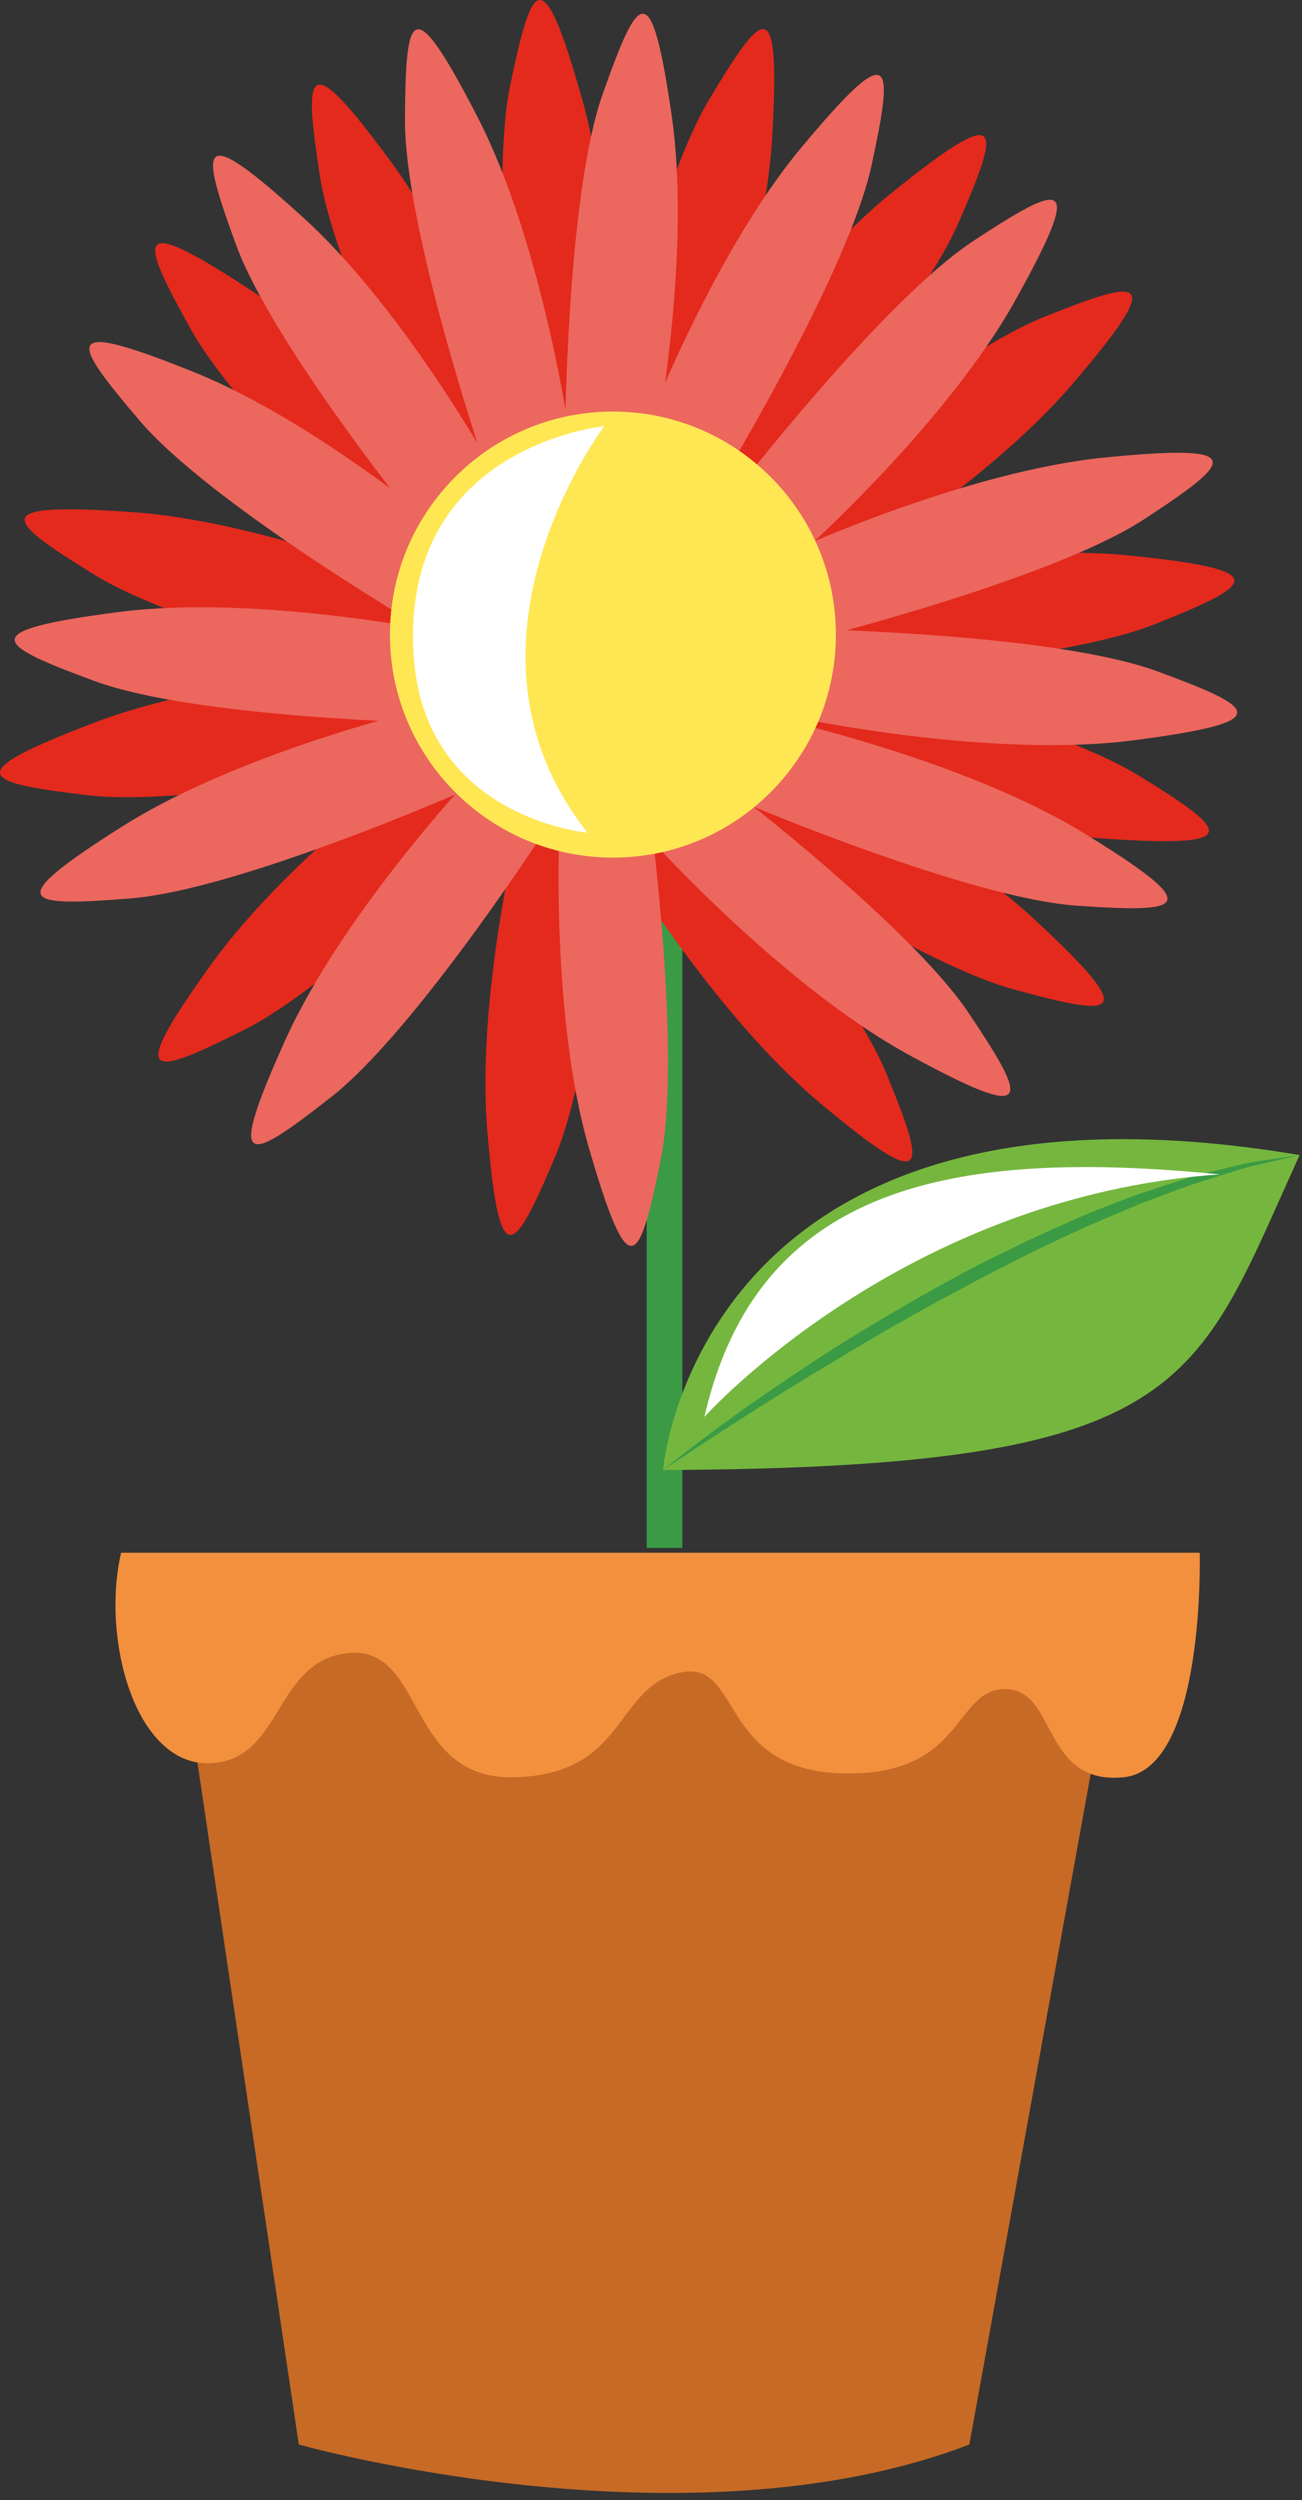 <svg width="137" height="263" viewBox="0 0 137 263" fill="none" xmlns="http://www.w3.org/2000/svg">
<rect x="0" y="0" width="137" height="263" fill="#333333" stroke="none"/>
<path d="M19.969 179.986L31.441 257.149C31.441 257.149 72.108 268.62 101.998 257.149L115.901 180.334C115.901 180.334 72.455 151.836 19.969 179.986Z" fill="#C66A26"/>
<path d="M71.8 94.27H68.047V162.831H71.8V94.27Z" fill="#3B9B45"/>
<path d="M63.523 45.382C63.523 45.382 68.742 20.304 74.59 10.524C80.439 0.744 82.097 -0.777 81.265 14.23C80.432 29.233 72.562 48.215 72.562 48.215L63.523 45.382Z" fill="#E32A1D"/>
<path d="M78.958 52.731C78.958 52.731 96.312 33.886 100.857 23.439C105.406 12.993 105.676 10.761 93.964 20.17C82.244 29.58 71.391 47.03 71.391 47.03L78.958 52.731Z" fill="#E32A1D"/>
<path d="M79.914 54.37C79.914 54.37 99.263 37.582 109.842 33.348C120.418 29.106 122.657 28.902 112.899 40.337C103.149 51.767 85.388 62.099 85.388 62.099L79.914 54.37Z" fill="#E32A1D"/>
<path d="M85.44 71.068C85.44 71.068 111.03 69.862 121.613 65.623C132.189 61.392 133.95 59.996 119.003 58.453C104.052 56.912 84.07 61.699 84.07 61.699L85.44 71.068Z" fill="#E32A1D"/>
<path d="M85.103 70.065C85.103 70.065 110.112 75.614 119.817 81.584C129.523 87.559 131.018 89.235 116.027 88.206C101.034 87.185 82.156 79.07 82.156 79.07L85.103 70.065Z" fill="#E32A1D"/>
<path d="M74.562 86.618C74.562 86.618 95.7 101.089 106.693 104.087C117.687 107.089 119.935 107.037 108.938 96.795C97.944 86.553 79.121 78.311 79.121 78.311L74.562 86.618Z" fill="#E32A1D"/>
<path d="M71.954 83.177C71.954 83.177 88.922 102.37 93.253 112.909C97.588 123.448 97.815 125.684 86.294 116.038C74.767 106.394 64.273 88.726 64.273 88.726L71.954 83.177Z" fill="#E32A1D"/>
<path d="M64.518 85.652C64.518 85.652 62.833 111.22 58.399 121.714C53.963 132.212 52.535 133.946 51.276 118.974C50.018 103.997 55.171 84.108 55.171 84.108L64.518 85.652Z" fill="#E32A1D"/>
<path d="M53.786 84.805C53.786 84.805 35.933 103.184 25.754 108.301C15.574 113.422 13.36 113.815 22.107 101.6C30.855 89.377 47.674 77.572 47.674 77.572L53.786 84.805Z" fill="#E32A1D"/>
<path d="M45.531 79.537C45.531 79.537 20.5 85 9.184 83.65C-2.128 82.298 -4.194 81.41 9.843 76.05C23.887 70.687 44.424 70.128 44.424 70.128L45.531 79.537Z" fill="#E32A1D"/>
<path d="M44.689 72.009C44.689 72.009 19.681 66.46 9.975 60.482C0.276 54.507 -1.222 52.835 13.772 53.859C28.765 54.884 47.639 63.006 47.639 63.006L44.689 72.009Z" fill="#E32A1D"/>
<path d="M44.637 61.626C44.637 61.626 25.559 44.528 20.032 34.562C14.505 24.597 14.021 22.402 26.58 30.653C39.151 38.897 51.618 55.224 51.618 55.224L44.637 61.626Z" fill="#E32A1D"/>
<path d="M47.296 52.345C47.296 52.345 35.355 29.676 33.64 18.412C31.926 7.147 32.237 4.919 41.143 17.023C50.057 29.124 56.068 48.773 56.068 48.773L47.296 52.345Z" fill="#E32A1D"/>
<path d="M54.618 45.505C54.618 45.505 51.361 20.093 53.693 8.943C56.025 -2.21 57.091 -4.187 61.208 10.264C65.324 24.719 64.088 45.227 64.088 45.227L54.618 45.505Z" fill="#E32A1D"/>
<path d="M59.445 46.256C59.445 46.256 59.611 20.64 63.414 9.899C67.215 -0.847 68.537 -2.665 70.684 12.213C72.83 27.086 68.871 47.249 68.871 47.249L59.445 46.256Z" fill="#EC675E"/>
<path d="M76.032 50.409C76.032 50.409 89.321 28.507 91.713 17.368C94.112 6.23 93.938 3.987 84.317 15.524C74.685 27.062 67.492 46.315 67.492 46.315L76.032 50.409Z" fill="#EC675E"/>
<path d="M77.289 51.831C77.289 51.831 92.94 31.55 102.475 25.309C112.004 19.065 114.158 18.424 106.854 31.554C99.55 44.687 84.181 58.329 84.181 58.329L77.289 51.831Z" fill="#EC675E"/>
<path d="M86.011 67.108C86.011 67.108 110.857 60.865 120.388 54.624C129.92 48.383 131.37 46.666 116.412 48.11C101.454 49.553 82.812 58.189 82.812 58.189L86.011 67.108Z" fill="#EC675E"/>
<path d="M85.481 66.189C85.481 66.189 111.089 66.686 121.787 70.624C132.478 74.564 134.277 75.91 119.374 77.865C104.474 79.823 84.367 75.596 84.367 75.596L85.481 66.189Z" fill="#EC675E"/>
<path d="M78.414 84.499C78.414 84.499 101.997 94.508 113.369 95.279C124.737 96.048 126.928 95.551 114.124 87.686C101.32 79.813 81.242 75.46 81.242 75.46L78.414 84.499Z" fill="#EC675E"/>
<path d="M75.181 81.641C75.181 81.641 95.607 97.103 101.936 106.579C108.266 116.051 108.933 118.198 95.732 111.02C82.528 103.839 68.75 88.596 68.75 88.596L75.181 81.641Z" fill="#EC675E"/>
<path d="M68.379 85.538C68.379 85.538 71.777 110.932 69.504 122.1C67.231 133.26 66.176 135.248 61.983 120.815C57.785 106.383 58.91 85.868 58.91 85.868L68.379 85.538Z" fill="#EC675E"/>
<path d="M57.694 86.827C57.694 86.827 43.82 108.366 34.855 115.395C25.882 122.43 23.795 123.254 29.955 109.547C36.114 95.836 50.269 80.941 50.269 80.941L57.694 86.827Z" fill="#EC675E"/>
<path d="M48.56 83.292C48.56 83.292 25.106 93.593 13.742 94.507C2.385 95.415 0.187 94.951 12.891 86.922C25.595 78.894 45.62 74.29 45.62 74.29L48.56 83.292Z" fill="#EC675E"/>
<path d="M46.246 76.073C46.246 76.073 20.634 75.577 9.939 71.638C-0.751 67.696 -2.551 66.352 12.35 64.397C27.25 62.443 47.356 66.671 47.356 66.671L46.246 76.073Z" fill="#EC675E"/>
<path d="M44.146 65.909C44.146 65.909 22.069 52.916 14.681 44.239C7.292 35.563 6.389 33.511 20.33 39.112C34.278 44.713 49.728 58.258 49.728 58.258L44.146 65.909Z" fill="#EC675E"/>
<path d="M44.911 56.286C44.911 56.286 28.727 36.425 24.826 25.72C20.916 15.018 20.78 12.774 31.903 22.881C43.03 32.983 52.807 51.057 52.807 51.057L44.911 56.286Z" fill="#EC675E"/>
<path d="M50.739 48.137C50.739 48.137 42.528 23.872 42.61 12.474C42.691 1.08 43.346 -1.067 50.235 12.286C57.127 25.645 59.97 45.997 59.97 45.997L50.739 48.137Z" fill="#EC675E"/>
<path d="M87.953 66.759C87.953 79.711 77.452 90.216 64.492 90.216C51.536 90.216 41.031 79.711 41.031 66.759C41.031 53.8 51.537 43.294 64.492 43.294C77.452 43.294 87.953 53.8 87.953 66.759Z" fill="#FFE754"/>
<path d="M69.766 154.637C69.766 154.637 73.32 110.85 136.752 121.504C125.628 145.883 125.391 154.405 69.766 154.637Z" fill="#75B73E"/>
<path d="M69.766 154.637C69.766 154.637 70.669 153.881 72.306 152.627C73.942 151.373 76.289 149.588 79.19 147.559C80.649 146.565 82.234 145.487 83.906 144.342C85.61 143.233 87.371 142.022 89.274 140.889C91.155 139.723 93.109 138.543 95.127 137.391C97.123 136.196 99.203 135.078 101.276 133.94C103.341 132.801 105.499 131.821 107.576 130.776C109.672 129.766 111.781 128.872 113.795 127.95C115.838 127.095 117.852 126.354 119.748 125.62C121.68 124.995 123.509 124.399 125.197 123.854C126.9 123.352 128.492 123.01 129.891 122.666C131.275 122.285 132.53 122.147 133.548 121.973C135.591 121.674 136.754 121.504 136.754 121.504C136.754 121.504 135.607 121.77 133.601 122.24C132.601 122.476 131.372 122.695 130.017 123.166C128.651 123.592 127.111 124.072 125.435 124.594C123.784 125.205 122 125.867 120.108 126.571C118.254 127.36 116.299 128.194 114.278 129.052C112.287 129.992 110.213 130.915 108.144 131.945C106.097 133.013 103.972 134.017 101.929 135.168C99.856 136.272 97.776 137.356 95.773 138.514C93.752 139.633 91.786 140.787 89.902 141.92C86.115 144.172 82.599 146.315 79.623 148.209C78.142 149.164 76.78 150.033 75.573 150.811C74.373 151.596 73.33 152.282 72.464 152.848C70.747 153.987 69.766 154.637 69.766 154.637Z" fill="#3B9B45"/>
<path d="M12.744 163.336H126.238C126.238 163.336 126.871 186.115 118.22 186.959C109.573 187.805 111.261 177.682 105.776 177.682C100.289 177.682 101.555 186.965 88.481 186.543C75.399 186.115 78.142 174.305 71.394 175.99C64.642 177.681 65.908 186.543 54.308 186.959C42.706 187.385 44.813 173.25 36.799 173.881C28.781 174.516 29.836 185.276 22.029 185.488C14.225 185.695 10.635 172.404 12.744 163.336Z" fill="#F3903E"/>
<path d="M28.359 184.661C28.359 184.661 39.086 247.366 69.892 257.638C45.616 259.503 33.949 254.371 33.949 254.371C33.949 254.371 22.696 203.991 28.359 184.661Z" fill="#C66A26"/>
<path d="M74.117 149.051C74.117 149.051 94.895 125.846 128.339 123.539C100.033 120.752 79.7 124.735 74.117 149.051Z" fill="url(#paint0_radial_677_23189)"/>
<path d="M63.581 44.834C63.581 44.834 46.187 67.832 61.812 87.585C61.812 87.585 44.673 86.112 43.533 69.01C42.06 46.9 63.581 44.834 63.581 44.834Z" fill="url(#paint1_radial_677_23189)"/>
<defs>
<radialGradient id="paint0_radial_677_23189" cx="0" cy="0" r="1" gradientUnits="userSpaceOnUse" gradientTransform="translate(-5.703 141.893) scale(125 125)">
<stop offset="0.002" stop-color="white"/>
<stop offset="0.907" stop-color="white"/>
<stop offset="1" stop-color="white"/>
</radialGradient>
<radialGradient id="paint1_radial_677_23189" cx="0" cy="0" r="1" gradientUnits="userSpaceOnUse" gradientTransform="translate(21.354 60.421) scale(49.118 49.118)">
<stop offset="0.002" stop-color="white"/>
<stop offset="0.907" stop-color="white"/>
<stop offset="1" stop-color="white"/>
</radialGradient>
</defs>
</svg>
